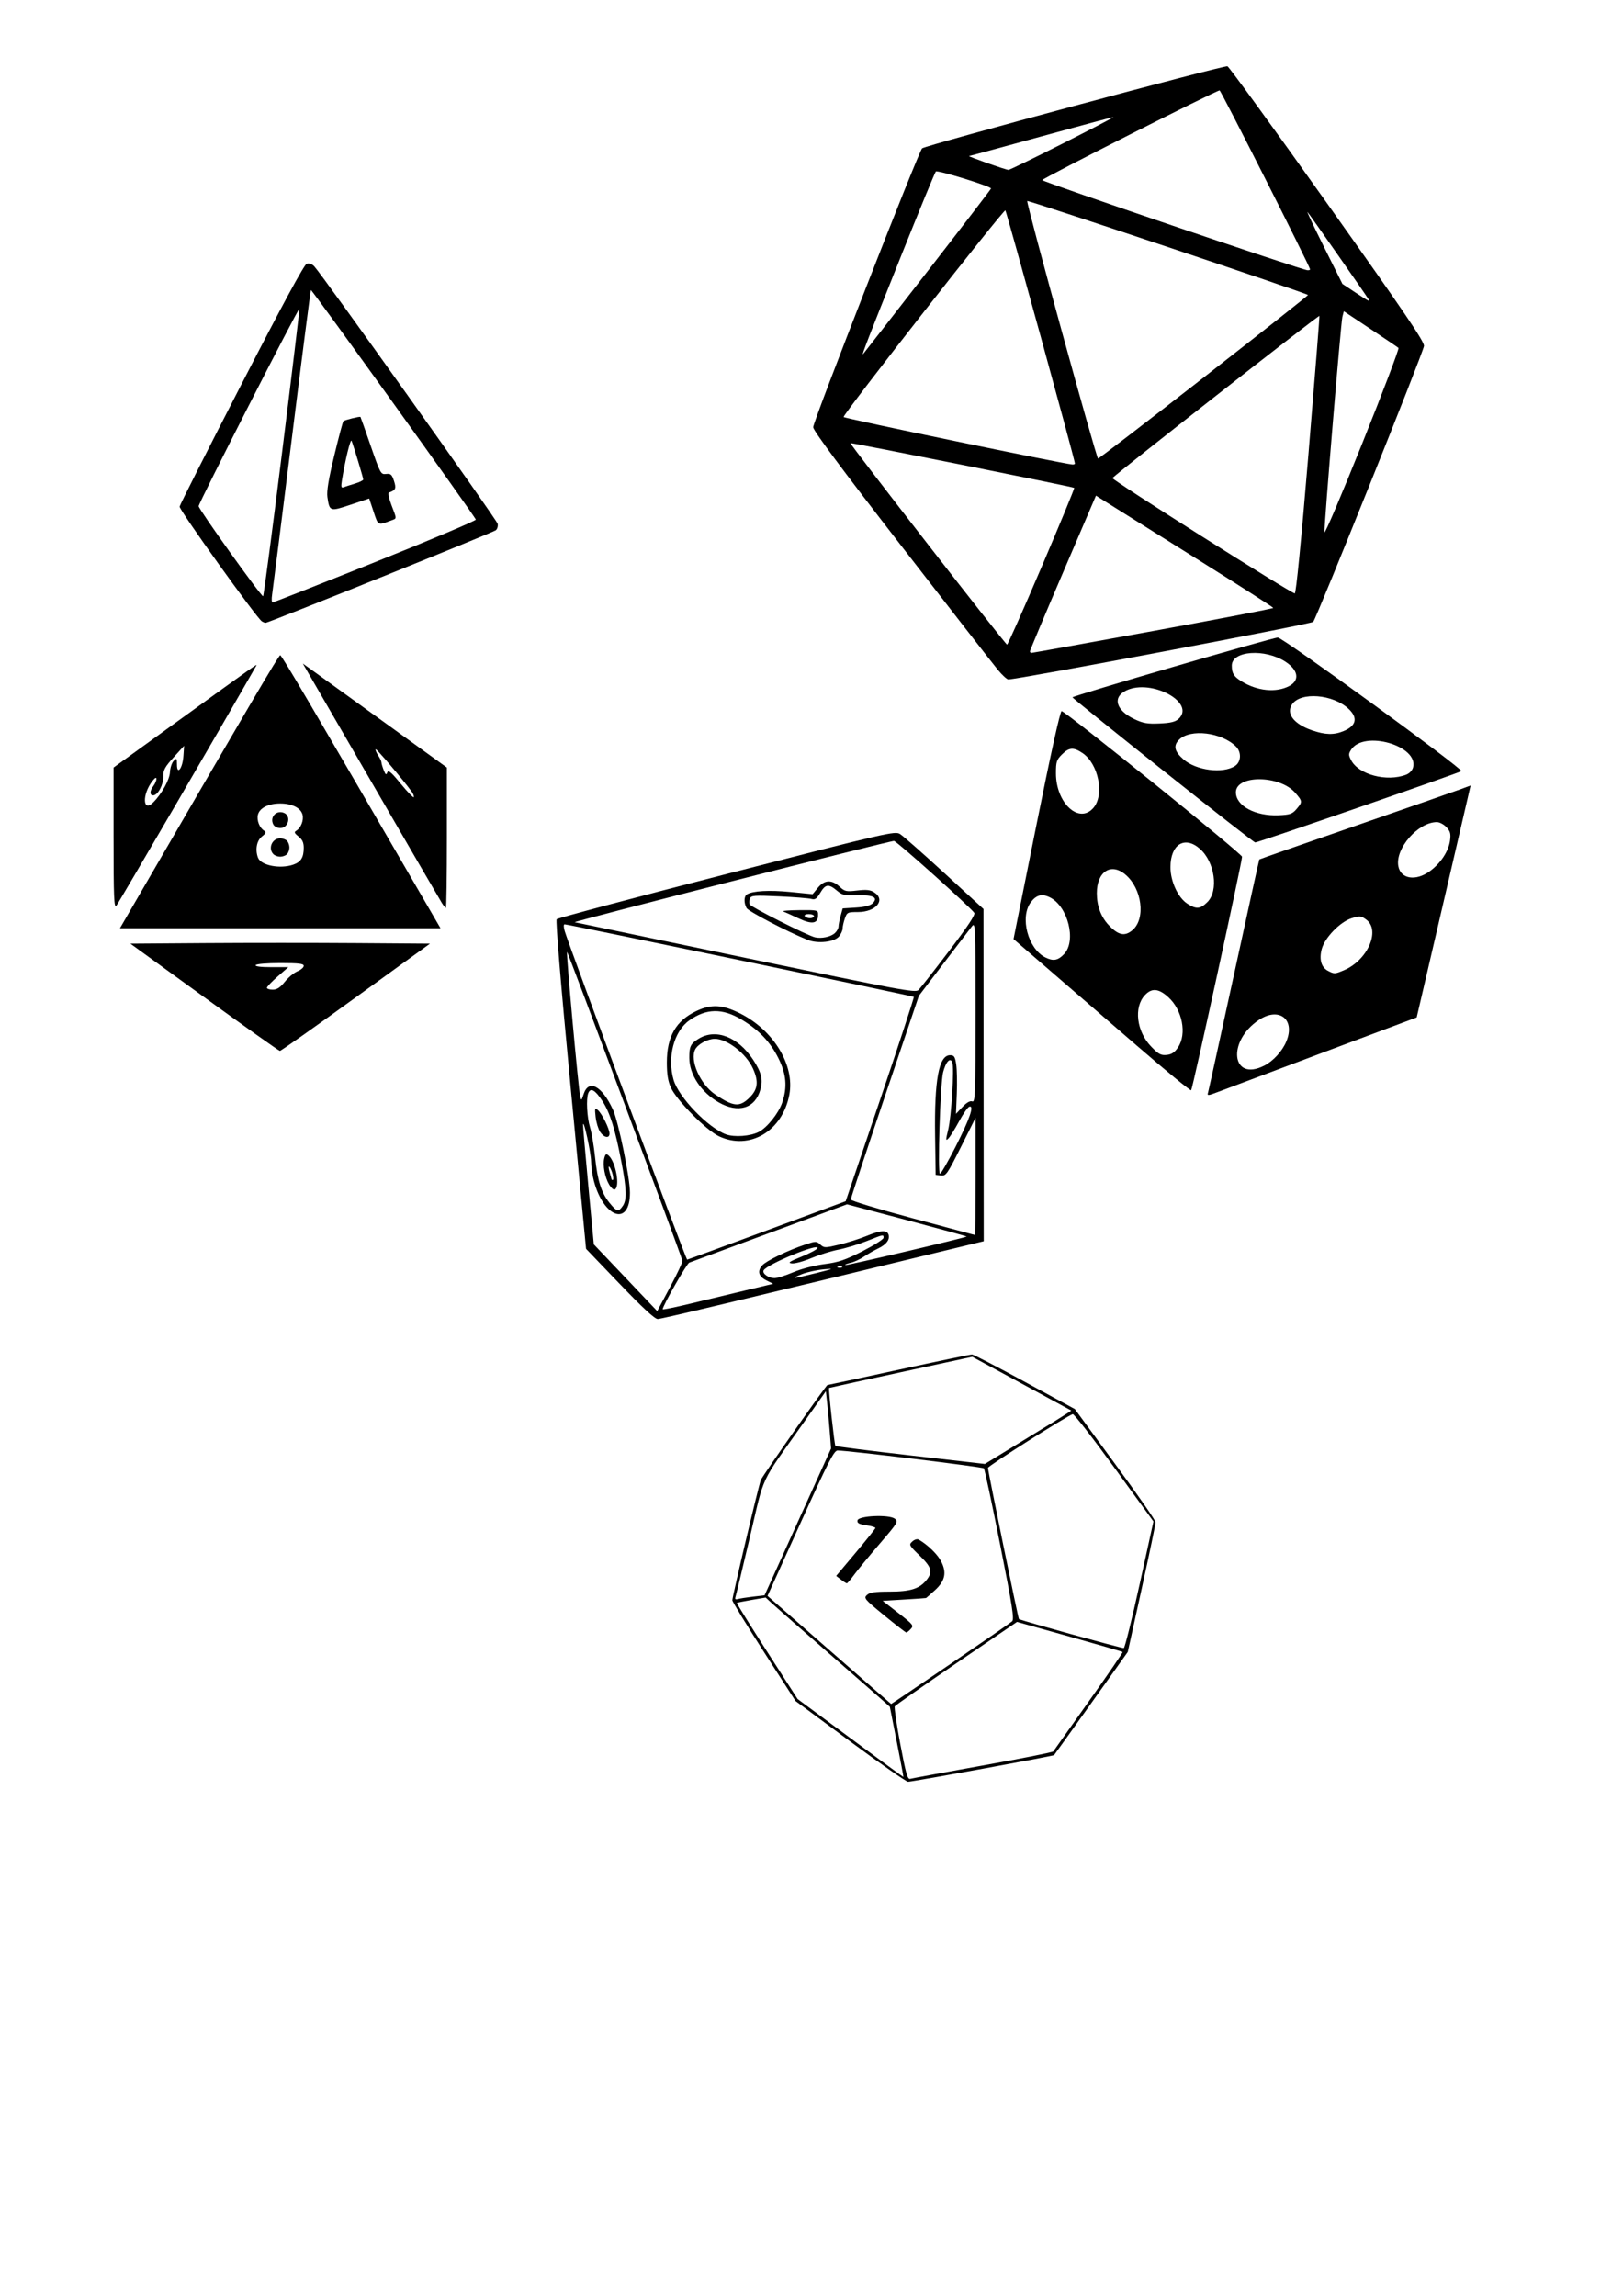 <?xml version="1.0" encoding="UTF-8" standalone="no"?>
<svg
   xmlns:dc="http://purl.org/dc/elements/1.1/"
   xmlns:cc="http://creativecommons.org/ns#"
   xmlns:rdf="http://www.w3.org/1999/02/22-rdf-syntax-ns#"
   xmlns:svg="http://www.w3.org/2000/svg"
   xmlns="http://www.w3.org/2000/svg"
   xmlns:sodipodi="http://sodipodi.sourceforge.net/DTD/sodipodi-0.dtd"
   xmlns:inkscape="http://www.inkscape.org/namespaces/inkscape"
   sodipodi:docname="dice.svg"
   inkscape:version="1.0 (4035a4fb49, 2020-05-01)"
   id="svg8"
   version="1.1"
   viewBox="0 0 210 297"
   height="297mm"
   width="210mm">
  <defs
     id="defs2" />
  <sodipodi:namedview
     inkscape:window-maximized="1"
     inkscape:window-y="-11"
     inkscape:window-x="-11"
     inkscape:window-height="1346"
     inkscape:window-width="2160"
     showgrid="false"
     inkscape:document-rotation="0"
     inkscape:current-layer="layer1"
     inkscape:document-units="mm"
     inkscape:cy="477.25638"
     inkscape:cx="673.33065"
     inkscape:zoom="1.1411677"
     inkscape:pageshadow="2"
     inkscape:pageopacity="0.0"
     borderopacity="1.0"
     bordercolor="#666666"
     pagecolor="#ffffff"
     id="base" />
  <g
     id="layer1"
     inkscape:groupmode="layer"
     inkscape:label="Layer 1">
    <path
       id="path919"
       d="m 33.875,80.376 c -0.697,-0.459 -10.709,-14.433 -10.635,-14.842 0.045,-0.246 3.654,-7.381 8.019,-15.856 5.307,-10.303 8.101,-15.46 8.432,-15.565 0.301,-0.096 0.678,0.035 0.964,0.334 1.016,1.061 23.635,32.804 23.74,33.315 0.062,0.3 -0.046,0.676 -0.24,0.835 -0.359,0.296 -29.429,11.984 -29.788,11.977 -0.109,-0.002 -0.33,-0.091 -0.492,-0.198 z m 14.683,-7.669 c 7.182,-2.874 13.036,-5.345 13.01,-5.49 -0.064,-0.359 -21.227,-29.807 -21.339,-29.695 -0.049,0.049 -1.164,8.715 -2.478,19.258 -1.314,10.543 -2.459,19.615 -2.545,20.161 -0.086,0.546 -0.055,0.992 0.069,0.992 0.124,0 6.101,-2.351 13.283,-5.226 z m -0.221,-6.515 -0.568,-1.706 -2.397,0.804 c -2.682,0.899 -2.733,0.883 -3.007,-0.983 -0.11,-0.752 0.145,-2.307 0.883,-5.367 0.571,-2.37 1.105,-4.374 1.185,-4.455 0.151,-0.151 2.119,-0.64 2.208,-0.548 0.027,0.028 0.626,1.718 1.33,3.756 1.239,3.585 1.303,3.702 1.982,3.622 0.602,-0.07 0.748,0.057 1.023,0.891 0.324,0.981 0.225,1.211 -0.656,1.52 -0.14,0.049 0.009,0.774 0.331,1.615 0.71,1.855 0.711,1.71 -0.011,1.98 -1.778,0.665 -1.693,0.706 -2.304,-1.129 z M 45.916,62.564 c 0.597,-0.179 1.086,-0.419 1.086,-0.534 0,-0.211 -1.222,-4.265 -1.507,-4.999 -0.138,-0.356 -0.825,2.448 -1.255,5.125 -0.132,0.821 -0.09,0.995 0.213,0.879 0.208,-0.08 0.866,-0.291 1.463,-0.47 z m -9.424,-3.985 c 1.274,-10.208 2.285,-18.592 2.246,-18.631 -0.141,-0.14 -13.035,25.114 -13.035,25.53 0,0.398 8.042,11.641 8.337,11.655 0.074,0.003 1.178,-8.346 2.452,-18.554 z"
       style="fill:#000000;stroke-width:0.265" />
    <path
       id="path923"
       d="m 156.308,141.343 c 0.075,-0.253 1.587,-7.128 3.36,-15.277 1.773,-8.149 3.247,-14.846 3.275,-14.881 0.028,-0.035 5.578,-1.975 12.334,-4.311 6.756,-2.336 12.895,-4.473 13.642,-4.75 l 1.36,-0.503 -0.377,1.639 c -0.207,0.901 -1.776,7.652 -3.487,15 l -3.11,13.361 -12.161,4.554 c -6.688,2.505 -12.793,4.796 -13.567,5.091 -1.294,0.494 -1.395,0.5 -1.271,0.076 z m 7.284,-3.492 c 1.155,-0.589 2.317,-1.863 2.841,-3.112 1.204,-2.874 -0.938,-4.546 -3.565,-2.781 -4.149,2.787 -3.503,8.05 0.724,5.893 z m 10.284,-12.328 c 3.059,-1.276 4.785,-5.16 2.911,-6.553 -0.651,-0.484 -0.825,-0.502 -1.852,-0.199 -1.494,0.442 -3.511,2.5 -3.913,3.991 -0.363,1.347 -0.063,2.388 0.816,2.837 0.816,0.417 0.862,0.415 2.038,-0.076 z m 11.125,-12.817 c 1.397,-1.012 2.432,-2.578 2.617,-3.962 0.12,-0.894 0.037,-1.204 -0.466,-1.739 -0.336,-0.358 -0.892,-0.651 -1.235,-0.651 -2.433,0 -5.416,3.416 -4.986,5.708 0.311,1.657 2.249,1.963 4.07,0.644 z m -37.923,22.549 c -3.784,-3.272 -8.917,-7.71 -11.408,-9.862 l -4.529,-3.913 2.966,-14.773 c 1.871,-9.321 3.074,-14.75 3.259,-14.711 0.643,0.135 23.339,18.449 23.344,18.837 0.008,0.638 -6.4,30.027 -6.588,30.211 -0.09,0.088 -3.26,-2.516 -7.044,-5.788 z m 5.349,0.231 c 1.165,-1.734 0.556,-4.848 -1.27,-6.497 -1.252,-1.131 -2.14,-1.203 -3.028,-0.244 -1.449,1.564 -1.076,4.667 0.797,6.621 0.97,1.012 1.271,1.177 2.019,1.105 0.654,-0.063 1.033,-0.315 1.483,-0.984 z m -14.734,-12.074 c 1.603,-1.706 0.493,-6.149 -1.828,-7.315 -1.037,-0.521 -1.772,-0.336 -2.491,0.626 -1.443,1.932 -0.37,6.001 1.88,7.132 1.023,0.514 1.645,0.401 2.439,-0.444 z m 8.855,-3.1 c 1.719,-1.483 1.212,-5.371 -0.936,-7.178 -1.867,-1.571 -3.693,-0.376 -3.693,2.417 0,1.637 0.531,3.064 1.535,4.127 1.252,1.325 2.094,1.497 3.094,0.634 z m 9.679,-3.618 c 1.48,-1.48 0.956,-5.194 -0.973,-6.887 -1.969,-1.729 -3.81,-0.581 -3.81,2.376 0,1.84 0.983,3.956 2.198,4.735 1.144,0.733 1.673,0.687 2.584,-0.224 z m -14.728,-12.211 c 1.427,-1.696 0.626,-5.67 -1.424,-7.057 -1.166,-0.789 -1.745,-0.751 -2.674,0.178 -0.69,0.69 -0.773,0.952 -0.773,2.43 0,3.887 3.022,6.647 4.871,4.449 z m 8.972,-4.824 c -6.429,-5.121 -11.696,-9.37 -11.705,-9.443 -0.022,-0.187 25.908,-7.739 26.572,-7.739 0.647,0 24.034,17.023 23.744,17.282 -0.252,0.225 -26.334,9.248 -26.672,9.227 -0.137,-0.009 -5.51,-4.206 -11.939,-9.327 z m 17.281,5.013 c 0.797,-0.927 0.789,-1.023 -0.18,-2.127 -2.011,-2.291 -7.661,-2.323 -7.661,-0.044 0,1.749 2.511,3.099 5.526,2.971 1.469,-0.062 1.771,-0.167 2.315,-0.799 z m 14.189,-4.452 c 0.438,-0.169 0.799,-0.553 0.901,-0.957 0.702,-2.798 -6.354,-4.821 -8.008,-2.296 -0.358,0.546 -0.36,0.705 -0.017,1.368 0.973,1.882 4.624,2.848 7.124,1.886 z m -22.142,-1.13 c 0.798,-0.523 0.86,-1.776 0.126,-2.51 -1.843,-1.843 -5.917,-2.337 -7.361,-0.893 -0.776,0.776 -0.615,1.516 0.554,2.543 1.647,1.446 5.107,1.892 6.681,0.861 z m 14.068,-4.519 c 1.614,-0.674 1.853,-1.696 0.662,-2.837 -2.019,-1.934 -6.263,-2.277 -7.365,-0.595 -0.782,1.193 0.259,2.533 2.593,3.339 1.726,0.596 2.845,0.621 4.109,0.093 z m -21.388,-1.556 c 2.307,-2.088 -3.473,-5.25 -6.752,-3.694 -1.823,0.865 -1.343,2.571 1.041,3.706 1.137,0.541 1.689,0.638 3.264,0.57 1.405,-0.06 2.038,-0.211 2.447,-0.582 z m 14.307,-4.252 c 1.41,-0.729 1.221,-2.058 -0.448,-3.151 -2.656,-1.739 -6.956,-1.438 -6.956,0.487 0,1.011 0.254,1.421 1.27,2.049 2.014,1.245 4.445,1.488 6.134,0.615 z"
       style="fill:#000000;stroke-width:0.265" />
    <path
       id="path921"
       d="m 26.43,129.007 -9.562,-6.934 9.78,-0.069 c 5.379,-0.038 14.102,-0.038 19.384,0 l 9.604,0.069 -9.599,6.945 c -5.279,3.82 -9.699,6.94 -9.822,6.934 -0.123,-0.006 -4.526,-3.132 -9.785,-6.945 z m 10.424,-1.999 c 0.45,-0.56 1.184,-1.17 1.632,-1.355 0.448,-0.185 0.814,-0.501 0.814,-0.702 0,-0.289 -0.631,-0.365 -3.027,-0.365 -1.733,0 -3.097,0.113 -3.191,0.265 -0.104,0.168 0.635,0.265 2.03,0.265 h 2.194 l -1.385,1.211 c -0.761,0.666 -1.385,1.321 -1.385,1.455 0,0.134 0.337,0.244 0.749,0.244 0.551,0 0.966,-0.269 1.568,-1.018 z m -19.764,-9.632 c 15.246,-26.265 18.975,-32.61 19.167,-32.61 0.192,0 3.921,6.345 19.167,32.61 l 1.574,2.712 h -20.741 -20.741 z m 20.853,-5.518 c 0.995,-0.347 1.357,-0.929 1.357,-2.185 0,-0.675 -0.182,-1.067 -0.673,-1.453 -0.532,-0.419 -0.596,-0.574 -0.303,-0.747 0.607,-0.358 1,-1.352 0.819,-2.074 -0.22,-0.878 -1.36,-1.451 -2.886,-1.451 -1.526,0 -2.665,0.573 -2.886,1.451 -0.181,0.721 0.212,1.716 0.819,2.074 0.292,0.172 0.229,0.328 -0.303,0.747 -0.679,0.534 -0.895,1.719 -0.501,2.747 0.383,0.997 2.861,1.482 4.557,0.89 z m -2.559,-1.348 c -0.742,-0.742 -0.183,-2.064 0.873,-2.064 0.306,0 0.699,0.143 0.873,0.318 0.175,0.175 0.318,0.568 0.318,0.873 0,0.306 -0.143,0.699 -0.318,0.873 -0.175,0.175 -0.568,0.318 -0.873,0.318 -0.306,0 -0.699,-0.143 -0.873,-0.318 z m -0.005,-3.821 c -0.525,-0.937 0.338,-1.924 1.344,-1.538 0.993,0.381 0.617,1.972 -0.466,1.972 -0.349,0 -0.745,-0.196 -0.878,-0.434 z m -20.685,1.737 v -9.129 l 7.856,-5.678 c 10.799,-7.805 10.771,-7.785 10.614,-7.51 -4.088,7.169 -17.859,30.785 -18.112,31.059 -0.3,0.326 -0.357,-1.062 -0.357,-8.742 z m 5.141,-4.63 c 1.095,-1.095 2.108,-2.928 2.155,-3.899 0.027,-0.565 0.242,-1.22 0.478,-1.455 0.394,-0.394 0.428,-0.358 0.428,0.455 0,1.45 0.728,0.512 0.835,-1.076 l 0.091,-1.342 -1.355,1.491 c -1.141,1.256 -1.352,1.647 -1.333,2.478 0.023,1.066 -0.715,2.442 -1.311,2.442 -0.477,0 -0.467,-0.559 0.022,-1.206 0.214,-0.282 0.39,-0.692 0.391,-0.91 0.002,-0.261 -0.174,-0.171 -0.515,0.265 -1.36,1.738 -1.261,4.134 0.115,2.758 z m 37.356,13.051 c -0.208,-0.327 -4.036,-6.906 -8.507,-14.618 -4.471,-7.713 -8.438,-14.554 -8.814,-15.204 l -0.685,-1.181 1.463,1.048 c 0.804,0.577 4.998,3.603 9.318,6.726 l 7.856,5.678 v 9.073 c 0,4.99 -0.057,9.073 -0.126,9.073 -0.069,0 -0.296,-0.268 -0.504,-0.595 z m -3.914,-14.428 c -1.082,-1.496 -4.563,-5.591 -4.666,-5.488 -0.067,0.067 0.073,0.419 0.311,0.782 0.238,0.363 0.433,0.776 0.433,0.917 0,0.141 0.132,0.592 0.294,1.001 0.24,0.609 0.325,0.663 0.463,0.293 0.133,-0.355 0.509,-0.037 1.757,1.486 0.873,1.066 1.626,1.838 1.673,1.715 0.047,-0.122 -0.072,-0.441 -0.265,-0.707 z"
       style="fill:#000000;stroke-width:0.265" />
    <path
       id="path925"
       d="m 80.184,166.096 -4.355,-4.542 -2.022,-21.188 c -1.248,-13.072 -1.929,-21.29 -1.778,-21.453 0.135,-0.146 10.032,-2.779 21.995,-5.853 20.968,-5.387 21.775,-5.573 22.44,-5.159 0.379,0.236 2.962,2.513 5.739,5.059 l 5.05,4.63 0.016,21.492 0.016,21.492 -0.595,0.144 c -30.118,7.294 -41.128,9.92 -41.584,9.92 -0.387,0 -1.943,-1.437 -4.92,-4.542 z m 8.116,-2.998 c -0.536,-1.738 -14.85,-40.05 -14.932,-39.967 -0.127,0.127 1.465,17.635 1.697,18.668 0.143,0.635 0.161,0.624 0.453,-0.265 0.652,-1.983 2.376,-1.06 3.797,2.033 0.706,1.535 2.193,8.801 2.194,10.721 0.003,4.412 -3.381,3.318 -4.667,-1.509 -0.194,-0.728 -0.356,-1.859 -0.36,-2.514 -0.007,-1.122 -0.987,-5.612 -1.039,-4.763 -0.013,0.218 0.294,3.79 0.683,7.938 l 0.708,7.541 4.103,4.316 4.103,4.316 1.671,-3.125 c 0.919,-1.719 1.635,-3.244 1.59,-3.39 z m 8.231,3.819 3.511,-0.838 -0.864,-0.432 c -1.029,-0.514 -1.224,-1.195 -0.558,-1.946 0.53,-0.598 3.369,-1.971 5.595,-2.706 1.343,-0.443 1.428,-0.443 1.925,0.007 0.495,0.448 0.61,0.449 2.431,0.016 1.051,-0.25 2.626,-0.746 3.499,-1.104 1.84,-0.754 2.657,-0.821 2.881,-0.237 0.244,0.635 -0.247,1.319 -1.306,1.821 -0.526,0.25 -1.368,0.733 -1.87,1.074 -0.502,0.341 -1.275,0.699 -1.717,0.796 -0.442,0.097 -0.753,0.227 -0.692,0.289 0.097,0.097 15.554,-3.532 15.711,-3.689 0.032,-0.032 -3.437,-0.983 -7.71,-2.114 l -7.768,-2.055 -10.01,3.695 c -5.505,2.032 -10.189,3.765 -10.408,3.851 -0.327,0.129 -3.438,5.587 -3.438,6.033 0,0.074 1.637,-0.261 3.638,-0.744 2.001,-0.483 5.218,-1.256 7.149,-1.717 z m 6.112,-2.332 c 1.03,-0.438 2.736,-0.884 4.02,-1.051 1.846,-0.239 2.7,-0.529 4.943,-1.675 1.492,-0.762 2.712,-1.539 2.712,-1.727 0,-0.45 0.044,-0.459 -2.189,0.428 -1.066,0.424 -2.706,0.92 -3.645,1.102 -0.939,0.183 -2.52,0.677 -3.514,1.097 -0.994,0.421 -2.125,0.729 -2.514,0.684 -0.572,-0.066 -0.334,-0.232 1.259,-0.875 1.081,-0.437 2.012,-0.938 2.069,-1.115 0.224,-0.688 -6.472,2.071 -6.966,2.869 -0.25,0.404 0.604,1.024 1.409,1.024 0.344,0 1.43,-0.343 2.414,-0.761 z m 2.945,0.115 c 2.361,-0.59 2.417,-0.619 0.926,-0.482 -0.873,0.08 -2.123,0.361 -2.778,0.623 -1.605,0.643 -1.142,0.608 1.852,-0.141 z m 3.368,-0.836 c -0.088,-0.088 -0.316,-0.097 -0.507,-0.021 -0.211,0.085 -0.148,0.147 0.16,0.16 0.279,0.011 0.435,-0.051 0.347,-0.139 z m -9.718,-4.694 10.186,-3.77 4.464,-13.162 c 2.455,-7.239 4.412,-13.214 4.349,-13.277 -0.117,-0.117 -44.735,-9.386 -45.179,-9.386 -0.145,0 -0.143,0.344 0.004,0.86 0.48,1.68 15.704,42.532 15.845,42.519 0.079,-0.007 4.728,-1.709 10.33,-3.783 z m -6.218,-12.18 c -1.642,-0.775 -5.467,-4.644 -6.209,-6.28 -0.385,-0.848 -0.526,-1.729 -0.526,-3.276 0,-3.345 1.18,-5.395 3.825,-6.645 1.927,-0.911 3.36,-0.834 5.632,0.303 4.358,2.18 7.108,6.707 6.391,10.524 -0.888,4.727 -5.155,7.244 -9.113,5.375 z m 5.174,-0.568 c 1.072,-0.555 2.545,-2.399 3.014,-3.774 0.686,-2.014 0.541,-3.694 -0.501,-5.773 -1.049,-2.094 -2.525,-3.64 -4.741,-4.969 -2.506,-1.502 -4.575,-1.467 -6.798,0.116 -1.976,1.407 -2.857,4.774 -2.011,7.683 0.649,2.231 4.438,6.173 6.767,7.037 1.093,0.406 3.169,0.251 4.272,-0.319 z m -5.204,-3.816 c -2.281,-1.308 -3.79,-3.589 -3.801,-5.746 -0.008,-1.489 0.16,-1.836 1.203,-2.48 2.212,-1.367 5.101,-0.257 7.054,2.711 1.075,1.633 1.301,2.562 0.942,3.861 -0.674,2.44 -2.86,3.111 -5.398,1.655 z m 4.025,-0.648 c 1.052,-1.052 1.162,-2.069 0.405,-3.736 -0.877,-1.93 -3.324,-3.831 -4.932,-3.831 -0.915,0 -2.161,0.668 -2.529,1.356 -0.749,1.399 0.647,4.544 2.599,5.854 2.373,1.594 3.157,1.656 4.456,0.357 z m 29.21,10.24 v -7.593 l -1.888,3.771 c -1.761,3.516 -1.935,3.766 -2.58,3.691 l -0.692,-0.08 -0.072,-5.017 c -0.105,-7.295 0.482,-10.462 1.938,-10.462 0.526,0 0.641,0.172 0.794,1.194 0.099,0.657 0.132,2.364 0.075,3.793 l -0.104,2.599 0.836,-0.887 c 0.548,-0.581 0.984,-0.83 1.264,-0.722 0.391,0.15 0.428,-0.864 0.428,-11.541 0,-11.456 -0.011,-11.692 -0.491,-11.075 -0.27,0.347 -1.92,2.503 -3.666,4.791 l -3.174,4.16 -4.406,13.038 c -2.423,7.171 -4.405,13.166 -4.404,13.322 0.001,0.156 3.604,1.249 8.006,2.428 4.402,1.179 8.033,2.153 8.07,2.163 0.036,0.011 0.066,-3.398 0.066,-7.574 z m -45.656,3.83 c 0.553,-0.79 0.519,-2.125 -0.145,-5.614 -0.824,-4.336 -1.491,-6.469 -2.508,-8.02 -0.924,-1.41 -1.512,-1.727 -1.803,-0.971 -0.288,0.75 -0.164,3.124 0.231,4.424 0.212,0.699 0.505,2.426 0.65,3.836 0.318,3.078 0.817,4.645 1.895,5.954 0.939,1.139 1.123,1.182 1.678,0.389 z m -1.754,-2.783 c -0.556,-0.942 -0.849,-2.524 -0.63,-3.398 0.139,-0.554 0.244,-0.627 0.544,-0.378 0.949,0.788 1.553,4.167 0.789,4.416 -0.15,0.049 -0.466,-0.24 -0.703,-0.641 z m 0.456,-1.325 c -0.099,-0.4 -0.288,-0.839 -0.421,-0.974 -0.135,-0.138 -0.127,0.153 0.019,0.66 0.143,0.499 0.26,0.937 0.26,0.974 0,0.037 0.072,0.068 0.161,0.068 0.089,0 0.08,-0.327 -0.019,-0.728 z m -1.624,-5.494 c -0.24,-0.366 -0.499,-1.229 -0.577,-1.918 -0.127,-1.128 -0.099,-1.218 0.284,-0.901 0.518,0.429 1.51,2.425 1.51,3.039 0,0.667 -0.722,0.537 -1.217,-0.22 z m 45.997,1.92 c 1.838,-3.61 2.451,-5.401 1.771,-5.174 -0.199,0.066 -0.798,0.927 -1.331,1.913 -0.533,0.986 -1.15,1.972 -1.37,2.193 -0.358,0.358 -0.36,0.234 -0.024,-1.15 0.419,-1.728 0.8,-7.99 0.529,-8.696 -0.267,-0.696 -0.849,-0.062 -1.192,1.297 -0.371,1.472 -0.733,13.126 -0.407,13.123 0.132,-10e-4 1.043,-1.579 2.025,-3.506 z m -0.855,-25.309 c 2.434,-3.194 3.438,-4.711 3.275,-4.943 -0.552,-0.786 -9.99,-9.24 -10.385,-9.303 -0.388,-0.061 -41.634,10.436 -41.312,10.514 0.073,0.018 10.014,2.092 22.093,4.611 20.181,4.208 21.995,4.544 22.39,4.154 0.236,-0.234 2.009,-2.498 3.94,-5.033 z m -18.26,-1.44 c -2.526,-0.998 -7.698,-3.692 -7.934,-4.133 -0.363,-0.678 -0.338,-1.519 0.053,-1.761 0.742,-0.458 2.905,-0.578 5.609,-0.311 l 2.888,0.286 0.684,-0.832 c 0.849,-1.033 1.788,-1.082 2.799,-0.145 0.679,0.629 0.86,0.669 2.293,0.503 1.217,-0.141 1.699,-0.087 2.212,0.249 1.503,0.985 0.199,2.534 -2.132,2.534 -1.325,0 -1.408,0.041 -1.684,0.833 -0.16,0.458 -0.29,1.04 -0.29,1.294 0,0.253 -0.208,0.715 -0.463,1.026 -0.599,0.731 -2.73,0.973 -4.035,0.457 z m 3.488,-0.876 c 0.264,-0.239 0.481,-0.625 0.482,-0.857 8e-4,-0.232 0.122,-0.855 0.269,-1.384 l 0.267,-0.962 1.719,-0.109 c 1.147,-0.073 1.868,-0.259 2.167,-0.558 0.748,-0.748 0.066,-1.096 -2.011,-1.025 -1.612,0.055 -1.911,-0.014 -2.618,-0.608 -1.072,-0.902 -1.491,-0.847 -2.158,0.284 -0.457,0.774 -0.674,0.923 -1.151,0.788 -0.323,-0.091 -2.205,-0.241 -4.182,-0.332 -3.189,-0.147 -3.614,-0.117 -3.762,0.27 -0.092,0.24 -0.11,0.585 -0.04,0.767 0.127,0.332 7.457,4.027 8.455,4.263 0.824,0.194 2.034,-0.059 2.562,-0.538 z m -4.697,-1.919 c -0.863,-0.407 -1.748,-0.807 -1.966,-0.889 -0.218,-0.082 0.704,-0.158 2.051,-0.17 2.43,-0.021 2.447,-0.016 2.447,0.631 0,1.127 -0.77,1.257 -2.532,0.427 z m 2.002,-0.285 c 0,-0.146 -0.305,-0.265 -0.677,-0.265 -0.384,0 -0.606,0.115 -0.514,0.265 0.09,0.146 0.395,0.265 0.677,0.265 0.282,0 0.514,-0.119 0.514,-0.265 z"
       style="fill:#000000;stroke-width:0.265" />
    <path
       id="path929"
       d="m 110.004,225.281 -7.07,-5.226 -4.088,-6.347 c -2.248,-3.491 -4.088,-6.502 -4.088,-6.691 0,-0.502 3.413,-14.908 3.687,-15.56 0.246,-0.587 8.453,-12.28 8.619,-12.28 0.054,0 4.208,-0.893 9.232,-1.984 5.024,-1.091 9.287,-1.98 9.475,-1.974 0.187,0.006 3.258,1.598 6.823,3.539 l 6.482,3.528 5.218,7.111 c 2.87,3.911 5.221,7.297 5.226,7.525 0.004,0.228 -0.804,4.097 -1.795,8.599 l -1.803,8.185 -4.714,6.615 c -2.593,3.638 -4.761,6.667 -4.818,6.731 -0.114,0.128 -18.224,3.429 -18.898,3.446 -0.23,0.005 -3.599,-2.341 -7.487,-5.216 z m 17.156,3.113 c 4.942,-0.885 9.05,-1.704 9.128,-1.819 0.078,-0.115 2.15,-3.035 4.603,-6.488 2.454,-3.453 4.418,-6.322 4.365,-6.375 -0.053,-0.053 -3.149,-0.951 -6.88,-1.995 l -6.784,-1.899 -7.828,5.334 c -4.305,2.934 -7.9,5.451 -7.988,5.593 -0.088,0.143 0.231,2.338 0.711,4.879 0.715,3.793 0.944,4.598 1.279,4.5 0.225,-0.066 4.452,-0.844 9.394,-1.729 z m -11.124,-3.047 c -0.492,-2.474 -0.896,-4.519 -0.899,-4.545 -0.003,-0.026 -3.249,-2.874 -7.215,-6.33 -3.965,-3.455 -7.579,-6.626 -8.031,-7.045 l -0.821,-0.762 -1.825,0.312 c -1.004,0.172 -1.862,0.345 -1.908,0.384 -0.046,0.04 1.704,2.852 3.888,6.25 l 3.971,6.177 6.828,5.06 c 3.755,2.783 6.845,5.045 6.867,5.028 0.021,-0.017 -0.363,-2.055 -0.855,-4.529 z M 122.978,215.261 c 4.197,-2.856 7.789,-5.34 7.982,-5.52 0.291,-0.271 0.02,-1.995 -1.56,-9.956 -1.051,-5.295 -1.994,-9.721 -2.094,-9.835 -0.163,-0.185 -17.57,-2.305 -18.929,-2.305 -0.464,0 -1.201,1.441 -4.807,9.403 l -4.259,9.403 7.976,6.988 c 4.387,3.843 7.995,6.994 8.019,7.001 0.023,0.007 3.476,-2.323 7.673,-5.178 z m -8.569,-6.284 c -2.555,-2.095 -2.676,-2.239 -2.226,-2.646 0.367,-0.332 1.034,-0.43 2.928,-0.43 2.697,0 3.888,-0.379 4.789,-1.524 0.817,-1.039 0.644,-1.634 -0.908,-3.138 -1.373,-1.329 -1.411,-1.403 -0.943,-1.827 0.284,-0.257 0.633,-0.357 0.835,-0.239 1.174,0.685 2.426,1.906 2.894,2.824 0.746,1.462 0.507,2.535 -0.835,3.748 -0.578,0.523 -1.081,0.965 -1.117,0.983 -0.036,0.018 -1.316,0.107 -2.844,0.198 l -2.778,0.166 2.037,1.581 c 1.907,1.481 2.01,1.611 1.613,2.051 -0.234,0.258 -0.496,0.469 -0.584,0.469 -0.088,0 -1.375,-0.997 -2.861,-2.215 z m -5.592,-4.627 -0.625,-0.481 2.536,-3.019 c 1.395,-1.66 2.54,-3.095 2.544,-3.187 0.004,-0.093 -0.536,-0.25 -1.199,-0.349 -0.935,-0.14 -1.187,-0.281 -1.122,-0.625 0.116,-0.609 4.052,-0.79 4.828,-0.222 0.485,0.355 0.386,0.519 -1.958,3.246 -1.358,1.58 -2.839,3.376 -3.291,3.991 -0.452,0.616 -0.882,1.121 -0.955,1.124 -0.073,0.002 -0.414,-0.212 -0.758,-0.477 z m 38.634,0.633 1.794,-8.162 -5.072,-6.978 c -2.79,-3.838 -5.205,-6.945 -5.367,-6.903 -0.66,0.168 -10.975,6.701 -10.974,6.95 0.002,0.428 3.905,19.479 4.007,19.56 0.223,0.177 13.347,3.809 13.569,3.755 0.136,-0.033 1.055,-3.733 2.042,-8.222 z m -50.014,1.569 1.489,-0.174 4.303,-9.497 4.303,-9.497 -0.181,-2.317 c -0.1,-1.274 -0.251,-2.941 -0.337,-3.703 l -0.156,-1.386 -2.947,4.164 c -5.709,8.068 -4.921,6.382 -6.893,14.747 -0.96,4.075 -1.801,7.565 -1.869,7.756 -0.081,0.229 0.036,0.302 0.339,0.214 0.254,-0.074 1.131,-0.212 1.95,-0.308 z m 39.049,-22.705 c 1.195,-0.735 2.148,-1.354 2.117,-1.377 -0.031,-0.022 -2.924,-1.595 -6.428,-3.495 l -6.371,-3.454 -9.24,1.997 c -5.082,1.099 -9.262,2.013 -9.289,2.033 -0.107,0.076 0.69,7.367 0.819,7.496 0.075,0.075 4.458,0.632 9.738,1.237 l 9.601,1.099 3.44,-2.101 c 1.892,-1.155 4.418,-2.702 5.613,-3.436 z"
       style="fill:#000000;stroke-width:0.265" />
    <path
       id="path917"
       d="m 129.099,86.639 c -0.571,-0.691 -6.178,-7.891 -12.46,-15.999 -7.767,-10.025 -11.422,-14.945 -11.422,-15.376 0,-0.751 13.616,-35.605 14.092,-36.073 0.374,-0.367 38.967,-10.739 39.508,-10.618 0.195,0.044 6.02,8.056 12.945,17.806 10.045,14.142 12.571,17.861 12.488,18.389 -0.153,0.977 -13.926,35.26 -14.334,35.681 -0.284,0.292 -38.188,7.446 -39.452,7.446 -0.18,0 -0.794,-0.566 -1.365,-1.257 z m 20.105,-5.007 c 8.549,-1.559 15.544,-2.904 15.544,-2.988 0,-0.084 -4.554,-3.002 -10.12,-6.485 -5.566,-3.483 -10.728,-6.717 -11.471,-7.187 l -1.35,-0.855 -4.272,9.971 c -2.35,5.484 -4.272,10.061 -4.272,10.17 5e-5,0.109 0.089,0.201 0.199,0.204 0.109,0.003 7.193,-1.271 15.743,-2.83 z m -14.414,-8.332 c 2.368,-5.548 4.261,-10.131 4.207,-10.185 -0.135,-0.135 -28.867,-5.88 -28.959,-5.791 -0.117,0.114 20.064,26.074 20.265,26.068 0.1,-0.003 2.119,-4.545 4.487,-10.092 z m 34.5,-14.442 c 0.82,-9.859 1.463,-17.955 1.429,-17.992 -0.109,-0.118 -26.702,20.719 -26.776,20.981 -0.071,0.251 23.074,14.892 23.588,14.921 0.166,0.009 0.841,-6.865 1.759,-17.91 z m 11.661,-13.847 c -0.108,-0.097 -1.743,-1.204 -3.635,-2.462 l -3.44,-2.286 -0.187,0.732 c -0.191,0.746 -2.346,26.647 -2.318,27.851 0.009,0.364 2.212,-4.811 4.895,-11.499 2.684,-6.688 4.792,-12.24 4.684,-12.336 z m -41.867,14.946 c 0,-0.426 -8.831,-32.548 -9,-32.737 -0.189,-0.212 -20.95,26.294 -20.933,26.725 0.007,0.168 28.295,6.039 29.602,6.143 0.182,0.015 0.331,-0.045 0.331,-0.131 z m 16.685,-11.146 c 7.412,-5.781 13.476,-10.573 13.475,-10.649 -0.003,-0.182 -36.219,-12.3 -36.33,-12.156 -0.159,0.207 8.946,33.313 9.162,33.315 0.118,7.94e-4 6.28,-4.728 13.692,-10.509 z m -35.765,-13.699 c 4.521,-5.821 8.222,-10.646 8.225,-10.723 0.012,-0.28 -6.932,-2.421 -7.143,-2.202 -0.12,0.124 -2.146,5.047 -4.502,10.941 -4.27,10.679 -5.133,12.904 -4.915,12.684 0.063,-0.064 3.814,-4.879 8.334,-10.699 z m 57.026,3.537 c -0.467,-0.755 -7.62,-10.976 -7.846,-11.21 -0.14,-0.146 0.818,1.886 2.129,4.514 l 2.384,4.779 1.677,1.106 c 1.828,1.205 1.93,1.255 1.656,0.811 z m -7.519,-3.801 c 0,-0.346 -11.533,-23.152 -11.708,-23.152 -0.425,0 -22.953,11.39 -22.953,11.605 0,0.21 33.595,11.621 34.33,11.66 0.182,0.01 0.331,-0.042 0.331,-0.114 z M 137.496,18.575 c 3.711,-1.876 6.666,-3.418 6.567,-3.425 -0.099,-0.008 -4.295,1.117 -9.325,2.499 -5.03,1.382 -9.235,2.523 -9.346,2.534 -0.255,0.026 4.737,1.788 5.092,1.796 0.146,0.004 3.301,-1.528 7.011,-3.405 z"
       style="fill:#000000;stroke-width:0.265" />
  </g>
</svg>
